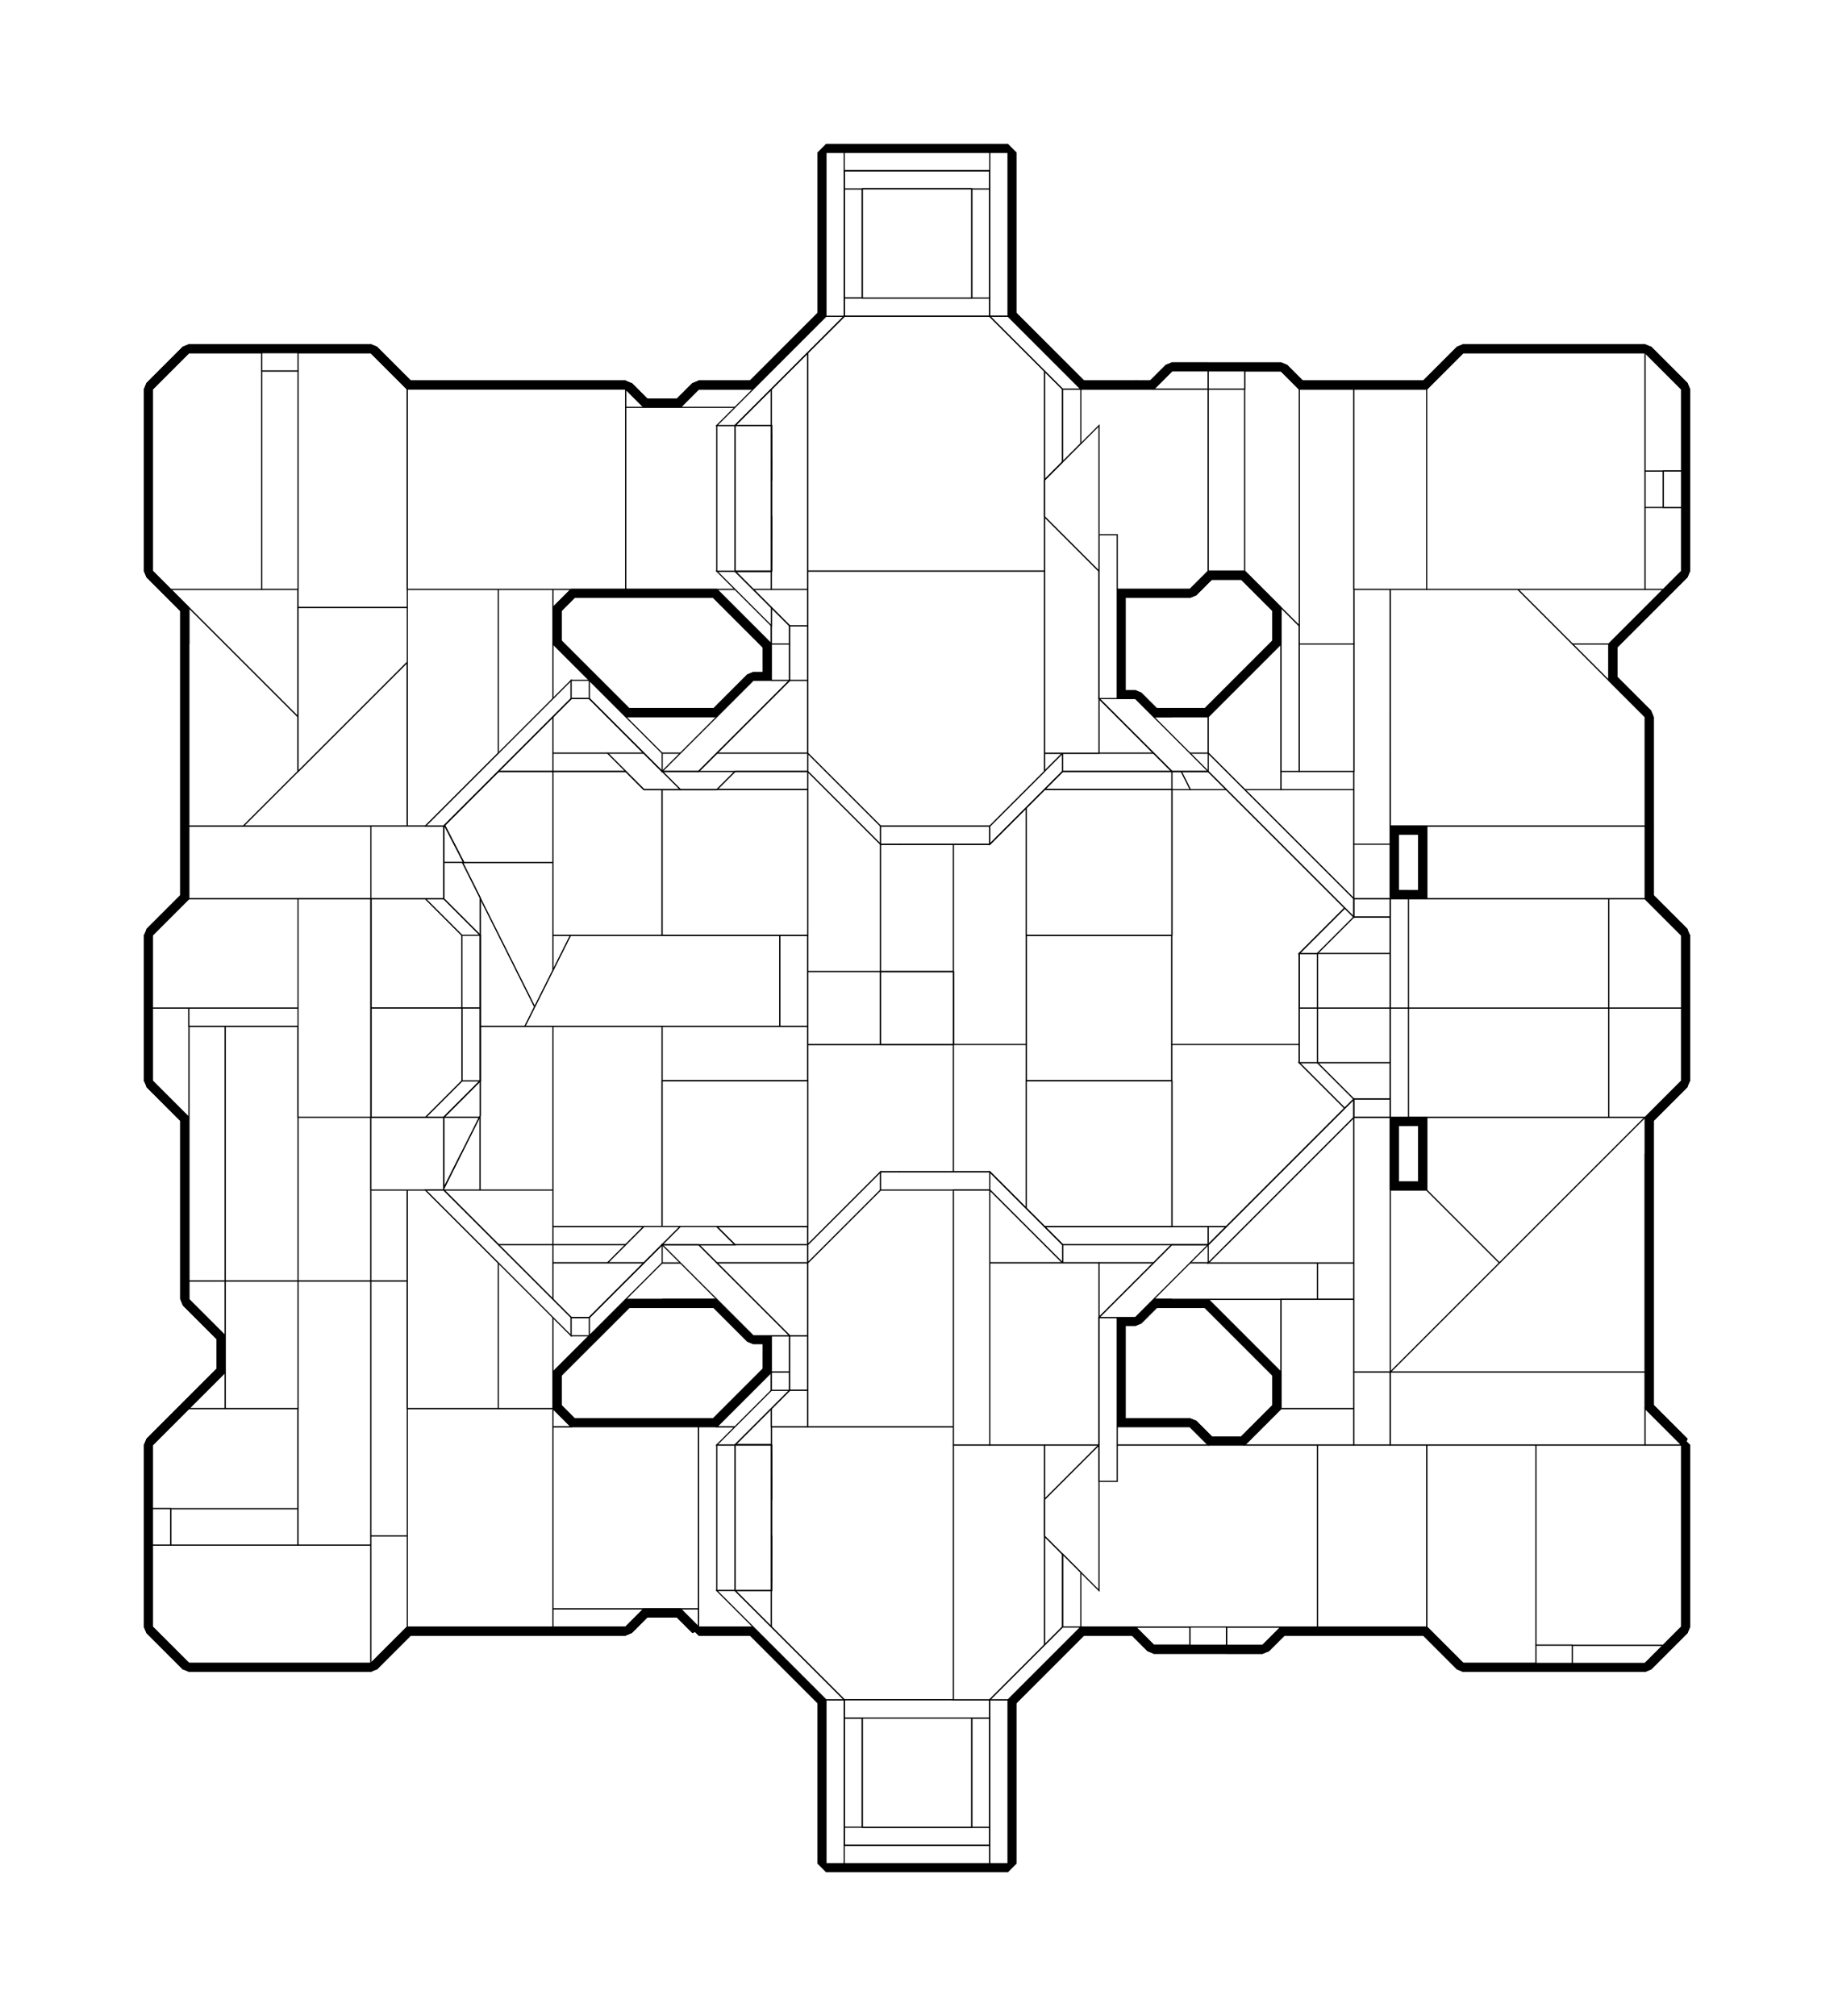 <?xml version="1.0" encoding="utf-8" ?>
<svg baseProfile="tiny" height="100%" version="1.2" viewBox="-230.0 -1366.0 1612.0 1772.0" width="100%" xmlns="http://www.w3.org/2000/svg" xmlns:ev="http://www.w3.org/2001/xml-events" xmlns:xlink="http://www.w3.org/1999/xlink"><defs><g id="bsp_ref"><polygon points="992,-642.026 992,-704 992,-704 992,-642.026" /><polygon points="160,-321.429 160,-320 160,-320 160,-321.429" /><polygon points="192,-320 256,-320 256,-288 256,-256 256,-160 160,-256 160,-320" /><polygon points="160,-321.429 175.32,-352 192,-385.286 192,-320 160,-320" /><polygon points="231.445,-464 256,-464 256,-320 192,-320 192,-385.286 192,-464" /><polygon points="256,-256 352,-256 320,-224 256,-160" /><polygon points="480,-256 480,-224 448,-224 320,-224 352,-256" /><polygon points="352,-288 480,-288 480,-256 352,-256 256,-256 256,-288" /><polygon points="352,-416 352,-288 256,-288 256,-320 256,-464 352,-464" /><polygon points="352,-464 455.445,-464 480,-464 480,-448 480,-416 352,-416" /><polygon points="480,-256 480,-288 480,-416 480,-448 544,-448 608,-448 608,-288 608,-224 480,-224" /><polygon points="832,-224 704,-224 672,-224 608,-224 608,-288 672,-288 800,-288 832,-288" /><polygon points="960,-288 960,-224 832,-224 832,-288" /><polygon points="960,-224 896,-160 832,-224" /><polygon points="960,-288 960,-385.286 976.68,-352 992,-321.429 992,-320 992,-256 960,-224" /><polygon points="192,-464 192,-576.857 240,-481.071 231.445,-464" /><polygon points="256,-544 256,-513 240,-481.071 192,-576.857 176.394,-608 177.549,-608 256,-608" /><polygon points="160,-642.026 160,-704 256,-800 256,-736 256,-608 177.549,-608" /><polygon points="271.535,-544 256,-513 256,-544" /><polygon points="455.445,-464 352,-464 256,-464 231.445,-464 240,-481.071 256,-513 271.535,-544 352,-544 455.445,-544" /><polygon points="480,-544 480,-512 480,-464 455.445,-464 455.445,-544" /><polygon points="256,-608 256,-736 320,-736 352,-736 352,-672 352,-544 271.535,-544 256,-544" /><polygon points="320,-736 256,-736 256,-800" /><polygon points="480,-544 480,-672 480,-736 544,-736 544,-512 480,-512" /><polygon points="544,-512 544,-448 480,-448 480,-464 480,-512" /><polygon points="544,-736 608,-736 608,-672 608,-512 544,-512" /><polygon points="448,-736 480,-736 480,-672 352,-672 352,-736" /><polygon points="672,-448 672,-544 800,-544 800,-448 800,-416 672,-416" /><polygon points="608,-512 608,-672 672,-672 672,-544 672,-448 608,-448" /><polygon points="672,-448 672,-416 672,-288 608,-288 608,-448" /><polygon points="800,-544 800,-672 816.322,-672 896,-672 960,-672 960,-608 960,-576.857 960,-448 800,-448" /><polygon points="960,-448 960,-385.286 960,-288 832,-288 800,-288 800,-416 800,-448" /><polygon points="800,-672 800,-704 800,-704.572 800.286,-704 816.322,-672" /><polygon points="672,-736 704,-736 784.25,-736 800,-704.572 800,-704 800,-672 672,-672 608,-672 608,-736" /><polygon points="800,-704.572 784.25,-736 832,-736 896,-736 896,-672 816.322,-672 800.286,-704" /><polygon points="832,-736 896,-800 896,-736" /><polygon points="896,-736 896,-800 960,-736 960,-672 896,-672" /><polygon points="960,-608 974.45,-608 975.606,-608 960,-576.857" /><polygon points="960,-672 960,-736 992,-704 992,-642.026 974.45,-608 960,-608" /><polygon points="960,-224 992,-256 992,-256 896,-160 896,-160" /><polygon points="960,-448 960,-576.857 960,-576.857 960,-385.286 960,-385.286" /><polygon points="975.606,-608 974.45,-608 974.45,-608 975.606,-608" /><polygon points="992,-642.026 992,-642.026 974.45,-608 974.45,-608" /><polygon points="976.68,-352 960,-385.286 960,-385.286 976.68,-352" /><polygon points="544,-512 544,-512 544,-448 544,-448" /><polygon points="175.32,-352 175.32,-352 192,-385.286 192,-385.286" /><polygon points="176.394,-608 192,-576.857 192,-576.857 176.394,-608" /><polygon points="832,-224 896,-160 896,-160 832,-224" /><polygon points="608,-224 672,-224 672,-224 480,-224 480,-224" /><polygon points="352,-672 352,-672 480,-672 480,-672" /><polygon points="672,-672 672,-672 800,-672 800,-672" /><polygon points="480,-288 480,-288 352,-288 352,-288" /><polygon points="800,-288 800,-288 672,-288 672,-288" /><polygon points="800,-672 800,-672 800,-544 800,-544" /><polygon points="800,-416 800,-416 800,-288 800,-288" /><polygon points="672,-544 672,-544 672,-672 672,-672" /><polygon points="800,-544 800,-544 672,-544 672,-544" /><polygon points="800,-544 672,-544 672,-672 800,-672" /><polygon points="672,-288 672,-288 672,-416 672,-416" /><polygon points="672,-416 672,-416 800,-416 800,-416" /><polygon points="800,-288 672,-288 672,-416 800,-416" /><polygon points="352,-544 352,-544 352,-672 352,-672" /><polygon points="352,-288 352,-288 352,-416 352,-416" /><polygon points="352,-416 352,-416 480,-416 480,-416" /><polygon points="480,-544 480,-544 455.445,-544 352,-544 352,-544" /><polygon points="480,-672 480,-672 480,-544 480,-544" /><polygon points="480,-544 352,-544 352,-672 480,-672" /><polygon points="480,-416 480,-416 480,-288 480,-288" /><polygon points="480,-288 352,-288 352,-416 480,-416" /><polygon points="992,-608 992,-642.026 992,-704 992,-704 992,-640 992,-576 992,-576" /><polygon points="992,-544 992,-544 992,-416 992,-416" /><polygon points="992,-320 992,-320 992,-321.429 992,-321.429" /><polygon points="160,-704 160,-704 160,-642.026 160,-642.026" /><polygon points="160,-320 160,-320 160,-256 160,-256 160,-320" /><polygon points="448,-736 448,-736 448,-768 448,-768" /><polygon points="704,-736 704,-736 800,-736 832,-736 832,-736 784.25,-736 704,-736" /><polygon points="480,-736 480,-736 448,-736 448,-736" /><polygon points="672,-736 672,-736 608,-736 544,-736 480,-736 480,-736" /><polygon points="704,-736 704,-736 672,-736 672,-736" /><polygon points="672,-736 480,-736 448,-736 448,-768 480,-768 672,-768" /><polygon points="704,-768 704,-736 672,-736 672,-768" /><polygon points="160,-704 160,-704 256,-800 256,-800 160,-704" /><polygon points="992,-642.026 992,-608 975.606,-608 974.45,-608" /><polygon points="976.68,-352 992,-352 992,-321.429" /><polygon points="960,-576.857 975.606,-608 992,-608 992,-576 992,-544 992,-416 992,-384 960.644,-384 960,-385.286" /><polygon points="992,-384 992,-352 976.68,-352 960.644,-384" /><polygon points="992,-321.429 992,-321.429 976.68,-352 976.68,-352" /><polygon points="960,-576.857 960,-576.857 975.606,-608 975.606,-608" /><polygon points="177.549,-608 177.549,-608 176.394,-608 176.394,-608" /><polygon points="160,-642.026 177.549,-608 176.394,-608 160,-608" /><polygon points="160,-642.026 160,-642.026 177.549,-608 177.549,-608" /><polygon points="192,-576.857 192,-576.857 192,-464 192,-385.286 192,-385.286" /><polygon points="160,-416 160,-544 160,-576 160,-608 176.394,-608 192,-576.857 192,-385.286 191.355,-384 160,-384" /><polygon points="191.355,-384 160,-321.429 160,-384" /><polygon points="175.32,-352 175.32,-352 160,-321.429 160,-321.429" /><polygon points="704,-224 704,-224 704,-192 704,-192" /><polygon points="448,-224 448,-224 480,-224 480,-224" /><polygon points="672,-224 672,-224 704,-224 704,-224" /><polygon points="672,-192 672,-192 480,-192 480,-192" /><polygon points="672,-192 480,-192 448,-192 448,-224 480,-224 672,-224" /><polygon points="704,-224 704,-192 672,-192 672,-224" /><polygon points="448,-224 448,-224 352,-224 320,-224 320,-224 448,-224" /><polygon points="1248,-1024 1248,-1024 1248,-952 1248,-920 1248,-864 1248,-864" /><polygon points="1248,-512 1248,-510 1248,-496 1248,-464 1248,-450 1248,-448" /><polygon points="1248,-544 1248,-544 1248,-541 1248,-540" /><polygon points="-96,-416 -96,-416 -96,-420" /><polygon points="-64,0 -64,96 -96,64 -96,-8 -64,-8" /><polygon points="0,0 -64,0 -64,-8 0,-8" /><polygon points="64,96 -64,96 -64,0 0,0 64,0" /><polygon points="0,-8 0,-64 64,-64 64,0 0,0" /><polygon points="0,-128 32,-128 64,-128 64,-64 0,-64" /><polygon points="-64,-8 -96,-8 -96,-96 -64,-128 0,-128 0,-64 0,-8" /><polygon points="128,-128 128,-32 128,64 96,96 64,96 64,0 64,-64 64,-128" /><polygon points="-64,-416 -64,-384 -96,-416" /><polygon points="-32,-160 0,-160 32,-128 0,-128 -64,-128" /><polygon points="0,-160 -32,-160 -32,-192" /><polygon points="128,-128 128,-160 128,-256 256,-128 256,-112 256,-32 128,-32" /><polygon points="256,-32 256,64 128,64 128,-32" /><polygon points="160,-256 128,-256 128,-320 160,-320" /><polygon points="128,-256 160,-256 256,-160 256,-128" /><polygon points="384,48 384,64 368,48" /><polygon points="256,-32 256,-112 376,8 336,48 320,64 256,64" /><polygon points="384,16 376,8 256,-112 272,-112 380.785,-112 384,-112" /><polygon points="368,48 336,48 376,8 384,16 384,48" /><polygon points="256,-128 272,-112 256,-112" /><polygon points="816,-96 816,64 816,80 784,80 768,64 768,-96" /><polygon points="896,64 880,80 816,80 816,64" /><polygon points="1040,64 1088,64 1120,64 1120,96 1056,96 1024,64" /><polygon points="1088,64 1088,0 1120,0 1120,64" /><polygon points="1040,64 1024,64 896,64 816,64 816,-96 832,-96 864,-96 1024,-96 1040,-96" /><polygon points="1088,-96 1088,-64 1088,0 1088,64 1040,64 1040,-96" /><polygon points="1152,96 1120,96 1120,64 1120,0 1152,0" /><polygon points="1216,96 1152,96 1152,0 1152,-64 1248,-64 1248,64" /><polygon points="1216,-96 1248,-96 1248,-64 1152,-64 1088,-64 1088,-96" /><polygon points="1152,-64 1152,0 1120,0 1088,0 1088,-64" /><polygon points="672,-160 480,-160 448,-160 448,-192 480,-192 672,-192" /><polygon points="704,-192 704,-160 672,-160 672,-192" /><polygon points="765.579,-112 768,-112 768,-96 768,64 765.579,64" /><polygon points="816,-96 768,-96 768,-112 816,-112 832,-96" /><polygon points="992,-256 992,-320 1024,-320 1024,-256" /><polygon points="880,-112 896,-128 1024,-256 1024,-160 1024,-96 864,-96" /><polygon points="992,-256 1024,-256 896,-128 896,-160" /><polygon points="1216,-128 1248,-96 1216,-96" /><polygon points="1024,-384 992,-384 992,-416 1024,-416" /><polygon points="1024,-256 1024,-320 1024,-384 1216,-384 1216,-352 1216,-160 1024,-160" /><polygon points="1216,-160 1216,-128 1216,-96 1088,-96 1040,-96 1024,-96 1024,-160" /><polygon points="1216,-384 1216,-416 1248,-416" /><polygon points="-96,-512 -80,-512 -80,-448 -96,-448" /><polygon points="-96,-544 -64,-576 -64,-544" /><polygon points="-80,-512 -64,-512 -64,-448 -80,-448" /><polygon points="160,-544 128,-544 128,-576 160,-576" /><polygon points="128,-544 160,-544 160,-416 160,-384 128,-384" /><polygon points="-64,-800 -64,-832 128,-832 128,-704 128,-640 128,-608 -64,-608" /><polygon points="128,-608 128,-576 128,-544 128,-384 -64,-384 -64,-416 -64,-448 -64,-512 -64,-544 -64,-576 -64,-608" /><polygon points="128,-384 128,-320 128,-256 128,-160 0,-160 -32,-192 -64,-224 -64,-384" /><polygon points="128,-160 128,-128 64,-128 32,-128 0,-160" /><polygon points="256,-832 256,-800 160,-704 128,-704" /><polygon points="128,-704 128,-832 144,-832 256,-832" /><polygon points="128,-640 128,-704 160,-704 160,-640" /><polygon points="544,-512 608,-512 608,-448 544,-448" /><polygon points="144,-832 128,-832 -64,-832 -80,-848 0,-848 64,-848 128,-848 144,-848" /><polygon points="208,-848 272,-848 256,-832 144,-832 144,-848" /><polygon points="0,-960 0,-896 0,-848 -80,-848 -96,-864 -96,-1024 -64,-1056 0,-1056" /><polygon points="64,-960 0,-960 0,-1056 64,-1056" /><polygon points="64,-896 64,-848 0,-848 0,-896" /><polygon points="128,-1024 128,-848 64,-848 64,-896 64,-960 64,-1056 96,-1056" /><polygon points="64,-896 0,-896 0,-960 64,-960" /><polygon points="128,-1024 224,-1024 240,-1008 256,-992 256,-896 208,-848 144,-848 128,-848" /><polygon points="240,-1008 256,-1008 256,-992" /><polygon points="336,-1008 368,-1008 256,-896 256,-992 256,-1008" /><polygon points="320,-1024 336,-1008 256,-1008 240,-1008 224,-1024" /><polygon points="256,-896 368,-1008 384,-1024 384.793,-1024 384.793,-863.206 384.793,-848 272,-848 208,-848" /><polygon points="672,-768 480,-768 448,-768 448,-800 480,-800 672,-800" /><polygon points="704,-800 704,-768 672,-768 672,-800" /><polygon points="1024,-544 992,-544 992,-576 1024,-576" /><polygon points="992,-544 1024,-544 1024,-416 992,-416" /><polygon points="1184,-640 1216,-640 1216,-576 1024,-576 1024,-640" /><polygon points="1024,-416 1024,-544 1024,-576 1216,-576 1216,-544 1216,-512 1216,-448 1216,-416 1216,-384 1024,-384" /><polygon points="1216,-512 1232,-512 1232,-448 1216,-448" /><polygon points="1232,-512 1248,-512 1248,-448 1232,-448" /><polygon points="1216,-576 1248,-544 1216,-544" /><polygon points="960,-848 1024,-848 1024,-704 896,-832 880,-848" /><polygon points="992,-640 992,-704 1024,-704 1024,-640" /><polygon points="1024,-704 992,-704 896,-800 896,-832" /><polygon points="1024,-704 1024,-848 1152,-848 1184,-848 1184,-800 1184,-768 1184,-640 1024,-640" /><polygon points="1216,-736 1216,-640 1184,-640 1184,-768" /><polygon points="1184,-848 1232,-848 1184,-800" /><polygon points="769.587,-848 768,-848 768,-1024 769.587,-1024 784,-1024 832,-1024 832,-864 816,-848" /><polygon points="880,-848 864,-864 960,-864 960,-848" /><polygon points="832,-1024 912,-1024 960,-1024 960,-864 864,-864 832,-864" /><polygon points="896,-1040 912,-1024 832,-1024 784,-1024 800,-1040" /><polygon points="960,-864 960,-1024 1024,-1024 1024,-896 1024,-848 960,-848" /><polygon points="1088,-1056 1152,-1056 1152,-960 1088,-960" /><polygon points="1088,-960 1088,-896 1024,-896 1024,-1024 1056,-1056 1088,-1056" /><polygon points="1024,-848 1024,-896 1088,-896 1152,-896 1152,-848" /><polygon points="1152,-896 1088,-896 1088,-960 1152,-960" /><polygon points="1216,-1056 1248,-1024 1248,-864 1232,-848 1184,-848 1152,-848 1152,-896 1152,-960 1152,-1056" /><polygon points="1232,-848 1248,-864 1248,-864 1184,-800 1184,-800" /><polygon points="1216,-640 1216,-736 1216,-736 1216,-576 1216,-576" /><polygon points="704,-736 704,-736 800,-736 800,-736" /><polygon points="896,-800 896,-800 896,-832 896,-832" /><polygon points="769.587,-1024 768,-1024 768,-1024" /><polygon points="832,-736 832,-736 896,-800 896,-800" /><polygon points="769.587,-848 768,-848 768,-848" /><polygon points="1216,-416 1216,-448 1216,-452 1216,-423.992" /><polygon points="1248,-544 1248,-536.002 1216,-536.002 1216,-544" /><polygon points="1248,-416 1248,-416 1216,-384 1216,-384" /><polygon points="1232,-512 1216,-512 1216,-508.002 1232,-508" /><polygon points="1232,-448 1248,-448 1248,-450 1248,-451.998 1232,-452" /><polygon points="1216,-448 1232,-448 1232,-452 1216,-452" /><polygon points="1232,-512 1232,-508 1232,-452 1232,-448" /><polygon points="1024,64 1024,64 896,64 896,64" /><polygon points="1216,-384 1216,-384 1216,-352 1216,-352" /><polygon points="1216,-128 1216,-128 1248,-96 1248,-96" /><polygon points="704,-224 800,-224 800,-224 704,-224" /><polygon points="816,-112 768,-112 765.579,-112 752,-112 752,-112 816,-112" /><polygon points="896,-160 896,-160 832,-224 832,-224" /><polygon points="1120,96 1152,96 1216,96 1216,96 1120,96 1056,96 1056,96" /><polygon points="128,-576 128,-576 144,-576 160,-576 160,-576" /><polygon points="448,-736 352,-736 352,-736 448,-736" /><polygon points="224,-1024 128,-1024 128,-1024 320,-1024 320,-1024" /><polygon points="256,-832 256,-832 256,-800 256,-800" /><polygon points="384.793,-848 384.793,-863.206 400,-848" /><polygon points="384.793,-1024 448,-1024 448,-800.231 448,-800 400,-848 384.793,-863.206" /><polygon points="256,-800 256,-800 320,-736 320,-736" /><polygon points="-64,-800 -64,-608 -64,-576 -64,-576 -64,-800" /><polygon points="672,-160 672,-160 480,-160 480,-160" /><polygon points="448,-224 448,-224 352,-224 352,-224" /><polygon points="-64,-544 -64,-536.009 -96,-536.002 -96,-544" /><polygon points="-64,-384 -64,-384 -96,-416 -96,-416" /><polygon points="-64,-512 -80,-512 -80,-508 -64,-508" /><polygon points="-80,-512 -96,-512 -96,-510 -96,-508.002 -80,-508" /><polygon points="-80,-448 -64,-448 -64,-452 -80,-452" /><polygon points="-80,-512 -80,-508 -80,-452 -80,-448" /><polygon points="128,-384 128,-384 128,-320 128,-320" /><polygon points="128,-320 128,-320 144,-320 160,-320 160,-320" /><polygon points="380.785,-112 384,-112 384,-112" /><polygon points="256,-160 256,-160 256,-128 256,-128" /><polygon points="320,-224 320,-224 256,-160 256,-160" /><polygon points="256,64 320,64 320,64 128,64 128,64" /><polygon points="-32,-192 -32,-192 -64,-224 -64,-224" /><polygon points="992,-544 992,-544 992,-576 992,-576" /><polygon points="992,-384 992,-384 992,-416 992,-416" /><polygon points="992,-320 992,-320 992,-321.429 992,-352 992,-384 992,-384" /><polygon points="992,-256 992,-256 992,-320 992,-320 992,-320" /><polygon points="160,-640 160,-704 160,-704 160,-642.026 160,-608 160,-576 160,-576" /><polygon points="160,-544 160,-544 160,-416 160,-416" /><polygon points="160,-576 160,-576 160,-544 160,-544" /><polygon points="160,-384 160,-384 160,-321.429 160,-320 160,-320" /><polygon points="160,-416 160,-416 160,-384 160,-384" /><polygon points="704,-736 704,-736 704,-768 704,-768" /><polygon points="992,-704 992,-704 992,-704 960,-736 896,-800 896,-800" /><polygon points="832,-736 896,-800 896,-800 832,-736" /><polygon points="480,-768 480,-768 448,-768 448,-768" /><polygon points="672,-768 672,-768 480,-768 480,-768" /><polygon points="704,-768 704,-768 672,-768 672,-768" /><polygon points="256,-800 320,-736 320,-736 256,-800" /><polygon points="320,-736 352,-736 448,-736 448,-736 448,-736 352,-736 320,-736" /><polygon points="544,-512 544,-512 608,-512 608,-512" /><polygon points="608,-448 608,-448 544,-448 544,-448" /><polygon points="608,-512 608,-512 608,-448 608,-448" /><polygon points="448,-224 448,-224 448,-192 448,-192" /><polygon points="800,-224 704,-224 704,-224 704,-224 832,-224 832,-224" /><polygon points="448,-192 448,-192 480,-192 480,-192" /><polygon points="672,-192 672,-192 704,-192 704,-192" /><polygon points="320,-224 256,-160 256,-160 320,-224" /><polygon points="256,-160 160,-256 160,-256 256,-160" /><polygon points="-64,-544 -96,-544 -96,-416 -64,-416" /><polygon points="1248,-544 1216,-544 1216,-416 1248,-416" /><polygon points="768,-864 768,-848 752,-848" /><polygon points="768,-864 768,-1024 768,-1024 768,-848 768,-848" /><polygon points="384,-112 400,-112 448,-112 448,64 444.917,64 384,64" /><polygon points="384,64 384,64 384,48 384,16 384,-112 384,-112" /><polygon points="384,64 384,64 368,48 368,48 384,64" /><polygon points="624,-1104 624,-1104 528,-1104 528,-1104" /><polygon points="624,-1200 624,-1104 528,-1104 528,-1200" /><polygon points="624,240 624,240 528,240 528,240" /><polygon points="624,144 624,240 528,240 528,144" /><polygon points="736,-832 736,-832 705.455,-801.455" /><polygon points="416,-128 444.917,-156.917 448,-160 448,-112 400,-112" /><polygon points="416,-128 416,-128 444.917,-156.917" /><polygon points="704,-159.363 704,-160 752,-112 704,-112" /><polygon points="704,-160 704,-160 736,-128 752,-112 752,-112" /><polygon points="704,-112 752,-112 765.579,-112 765.579,64 704,64" /><polygon points="704,-160 704,-160 672,-160 672,-160 704,-160" /><polygon points="448,-800 448,-800 480,-800 480,-800 448,-800" /><polygon points="448,-1024 448,-1024 448,-864 448,-800 448,-800.231" /><polygon points="528,-1104 512,-1104 512,-1200 528,-1200" /><polygon points="528,-1104 624,-1104 640,-1104 640,-1088 512,-1088 512,-1104" /><polygon points="640,-1216 640,-1200 624,-1200 528,-1200 512,-1200 512,-1216" /><polygon points="640,-1104 624,-1104 624,-1200 640,-1200" /><polygon points="640,-1104 640,-1200 640,-1216 640,-1216 640,-1088 640,-1088 640,-1088" /><polygon points="528,-1200 528,-1200 528,-1104 528,-1104" /><polygon points="624,-1200 624,-1200 528,-1200 528,-1200" /><polygon points="624,-1104 624,-1104 624,-1200 624,-1200" /><polygon points="1248,-920 1248,-952 1248,-952 1248,-920" /><polygon points="1248,-540 1248,-541 1248,-536.002" /><polygon points="1248,-464 1248,-496 1248,-496 1248,-464" /><polygon points="1248,-416 1248,-416 1248,-420" /><polygon points="1248,64 1248,64 1248,-64 1248,-96 1248,-96" /><polygon points="-96,-1024 -96,-1024 -96,-864 -96,-864" /><polygon points="-96,-544 -96,-544 -96,-540" /><polygon points="-96,-510 -96,-512 -96,-448 -96,-450" /><polygon points="-96,-8 -96,-40 -96,-96 -96,-96 -96,-8 -96,64 -96,64" /><polygon points="-96,-40 -96,-8 -96,-8 -96,-40" /><polygon points="704,-832 704,-1024 704,-1024 704,-800 704,-800" /><polygon points="704,-736 704,-736 704,-768 704,-800 704,-800" /><polygon points="704,-800 704,-800 704,-800 704,-736 704,-736" /><polygon points="704,-160 704,-160 704,-160 704,-192 704,-224 704,-224" /><polygon points="704,-160 704,-160 704,-159.363" /><polygon points="704,-160 704,-159.363 704,-112 704,64 704,64" /><polygon points="1216,-1056 1216,-1056 1152,-1056 1088,-1056 1056,-1056 1056,-1056" /><polygon points="1056,-1056 1056,-1056 1024,-1024 1024,-1024" /><polygon points="1248,-1024 1248,-1024 1216,-1056 1216,-1056" /><polygon points="1184,-800 1184,-800 1184,-768 1184,-768" /><polygon points="1184,-768 1184,-768 1184,-800 1184,-800" /><polygon points="1216,-736 1216,-736 1184,-768 1184,-768" /><polygon points="1248,-864 1248,-864 1232,-848 1184,-800 1184,-800" /><polygon points="1216,-736 1216,-736 1216,-640 1216,-576 1216,-576" /><polygon points="800,-736 800,-736 832,-736 832,-736 832,-736 800,-736" /><polygon points="1024,-1024 1024,-1024 960,-1024 912,-1024 912,-1024" /><polygon points="912,-1024 912,-1024 896,-1040 896,-1040" /><polygon points="784,-1024 784,-1024 769.587,-1024 768,-1024 705.455,-1024" /><polygon points="800,-1040 800,-1040 832,-1040 864,-1040 864,-1040" /><polygon points="864,-1040 896,-1040 896,-1040 800,-1040 800,-1040" /><polygon points="800,-1040 800,-1040 784,-1024 784,-1024" /><polygon points="816,-848 816,-848 832,-864 832,-864" /><polygon points="832,-864 832,-864 864,-864 864,-864" /><polygon points="864,-864 864,-864 880,-848 896,-832 896,-832" /><polygon points="896,-800 832,-736 832,-736 896,-800" /><polygon points="752,-848 752,-848 768,-848 769.587,-848 816,-848 816,-848" /><polygon points="736,-832 736,-832 752,-848 752,-848" /><polygon points="1248,-544 1248,-544 1216,-576 1216,-576" /><polygon points="1248,-416 1248,-416 1248,-416 1248,-416 1216,-384 1216,-384" /><polygon points="1248,-510 1248,-512 1232,-512 1232,-508 1248,-508.002" /><polygon points="704,64 704,64 765.579,64 768,64 768,64" /><polygon points="1024,64 1024,64 928,64 896,64 896,64" /><polygon points="1216,-384 1216,-384 1216,-352 1216,-352" /><polygon points="1216,-352 1216,-128 1216,-128 1216,-160 1216,-352" /><polygon points="1216,-128 1216,-128 1248,-96 1248,-96" /><polygon points="800,-224 800,-224 832,-224 832,-224 832,-224 800,-224" /><polygon points="816,-112 752,-112 752,-112 816,-112" /><polygon points="896,-160 896,-160 896,-128 896,-128" /><polygon points="896,-128 896,-128 880,-112 880,-112" /><polygon points="832,-224 896,-160 896,-160 832,-224" /><polygon points="864,-96 864,-96 832,-96 832,-96" /><polygon points="832,-96 832,-96 816,-112 816,-112" /><polygon points="880,-112 880,-112 864,-96 864,-96" /><polygon points="1120,96 1216,96 1216,96 1152,96 1120,96" /><polygon points="1216,96 1216,96 1248,64 1248,64" /><polygon points="1024,64 1024,64 1056,96 1056,96" /><polygon points="816,80 784,80 784,80 816,80 880,80 880,80" /><polygon points="880,80 880,80 896,64 896,64" /><polygon points="768,64 768,64 784,80 784,80" /><polygon points="448,-800 448,-736 448,-736 448,-800" /><polygon points="448,-800 448,-800 448,-800.231" /><polygon points="448,-800 448,-800 448,-800 448,-768 448,-736 448,-736" /><polygon points="672,-800 672,-800 480,-800 480,-800" /><polygon points="704,-800 704,-800 672,-800 672,-800" /><polygon points="640,-1088 672,-1056 672,-864 448,-864 448,-1024 512,-1088" /><polygon points="672,-864 672,-832 672,-800 480,-800 448,-800 448,-864" /><polygon points="672,-864 672,-1056 704,-1024 704,-832 672,-832" /><polygon points="704,-832 704,-800 672,-800 672,-832" /><polygon points="672,-1056 640,-1088 640,-1088 704,-1024 704,-1024 704,-1024" /><polygon points="352,-736 352,-736 448,-736 448,-736" /><polygon points="320,-736 320,-736 352,-736 352,-736 352,-736 320,-736" /><polygon points="128,-1024 128,-1024 320,-1024 320,-1024" /><polygon points="448,-1024 448,-1024 384.793,-1024 384,-1024 384,-1024" /><polygon points="272,-848 272,-848 384.793,-848 400,-848 400,-848" /><polygon points="368,-1008 368,-1008 336,-1008 336,-1008" /><polygon points="336,-1008 336,-1008 320,-1024 320,-1024" /><polygon points="384,-1024 384,-1024 368,-1008 368,-1008" /><polygon points="448,-800 416,-832 400,-848 400,-848 448,-800" /><polygon points="256,-832 256,-832 272,-848 272,-848" /><polygon points="256,-800 256,-800 304,-752 320,-736 320,-736" /><polygon points="32,-1056 0,-1056 0,-1056 32,-1056" /><polygon points="0,-1056 32,-1056 96,-1056 96,-1056 64,-1056 0,-1056 -64,-1056 -64,-1056" /><polygon points="128,-1024 128,-1024 96,-1056 96,-1056" /><polygon points="-64,-800 -64,-576 -64,-576 -64,-640 -64,-800" /><polygon points="-64,-832 -64,-832 -64,-800 -64,-800" /><polygon points="-64,-1056 -64,-1056 -96,-1024 -96,-1024" /><polygon points="-96,-864 -96,-864 -80,-848 -64,-832 -64,-832" /><polygon points="448,-224 448,-224 448,-192 448,-160 448,-160" /><polygon points="448,-224 448,-160 448,-160 448,-160 448,-224" /><polygon points="448,-160 448,-160 480,-160 480,-160" /><polygon points="448,64 448,-160 480,-160 672,-160 672,64" /><polygon points="672,96 640,128 512,128 448,64 672,64" /><polygon points="704,-160 704,64 672,64 672,-160" /><polygon points="704,64 672,96 672,64" /><polygon points="672,96 704,64 704,64 640,128 640,128" /><polygon points="320,-224 320,-224 352,-224 352,-224 352,-224 320,-224" /><polygon points="-64,-576 -64,-576 -96,-544 -96,-544" /><polygon points="-64,-384 -64,-384 -96,-416 -96,-416 -96,-416 -96,-416" /><polygon points="-96,-450 -96,-448 -80,-448 -80,-452 -96,-451.998" /><polygon points="-64,-384 -64,-384 -64,-224 -64,-224" /><polygon points="-32,-160 -32,-160 -64,-128 -96,-96 -96,-96" /><polygon points="272,-112 272,-112 384,-112 400,-112 400,-112" /><polygon points="400,-112 400,-112 384,-112 380.785,-112 272,-112 272,-112" /><polygon points="416,-128 416,-128 400,-112 400,-112" /><polygon points="272,-112 272,-112 256,-128 256,-128" /><polygon points="444.917,64 448,64 448,64 384,64 384,64" /><polygon points="384,64 384,64 444.917,64" /><polygon points="336,48 336,48 368,48 368,48" /><polygon points="320,64 320,64 256,64 128,64 128,64" /><polygon points="320,64 320,64 336,48 336,48" /><polygon points="-64,96 -64,96 64,96 96,96 96,96" /><polygon points="-96,64 -96,64 -64,96 -64,96" /><polygon points="96,96 96,96 128,64 128,64" /><polygon points="-32,-192 -32,-192 -32,-160 -32,-160" /><polygon points="-32,-160 -32,-160 -32,-192 -32,-192" /><polygon points="-32,-192 -32,-192 -64,-224 -64,-224" /><polygon points="640,128 640,144 624,144 528,144 512,144 512,128" /><polygon points="528,240 624,240 640,240 640,256 512,256 512,240" /><polygon points="640,240 624,240 624,144 640,144" /><polygon points="528,240 512,240 512,144 528,144" /><polygon points="640,240 640,144 640,128 640,128 640,128 640,256 640,256" /><polygon points="640,256 640,256 512,256 512,256" /><polygon points="528,144 528,144 528,240 528,240" /><polygon points="624,144 624,144 528,144 528,144" /><polygon points="624,240 624,240 624,144 624,144" /><polygon points="704,-1024 705.455,-1024 768,-1024 768,-864 752,-848 736,-832 705.455,-801.455 704,-800" /><polygon points="448,-112 448,-160 448,-160 448,64 448,64" /><polygon points="1248,-536.002 1248,-541 1248,-544 1248,-544 1248,-516.01" /><polygon points="1248,-496 1248,-496 1248,-510 1248,-508.002 1248,-496.01" /><polygon points="1248,-451.998 1248,-450 1248,-464 1248,-464 1248,-463.99" /><polygon points="1248,-423.992 1248,-416 1248,-416 1248,-420" /><polygon points="-96,-536.002 -96,-544 -96,-544 -96,-540" /><polygon points="-96,-423.998 -96,-420 -96,-416 -96,-416" /><polygon points="1216,-508.002 1216,-536.002 1216,-516.01 1216,-516 1216,-496.01" /><polygon points="1216,-536.002 1216,-508.002 1216,-512 1216,-544" /><polygon points="1216,-423.992 1216,-452 1216,-463.99 1216,-444 1216,-443.99" /><polygon points="1248,-536.002 1248,-516.01 1216,-516.01 1216,-536.002" /><polygon points="1232,-508 1232,-496.01 1232,-496 1232,-464 1232,-463.99 1232,-452" /><polygon points="1232,-508 1232,-512 1232,-448 1232,-452" /><polygon points="1248,-508.002 1232,-508 1232,-496.01 1248,-496.01" /><polygon points="1232,-452 1248,-451.998 1248,-463.99 1232,-463.99" /><polygon points="1232,-508 1216,-508.002 1216,-496.01 1232,-496.01" /><polygon points="1216,-452 1232,-452 1232,-463.99 1216,-463.99" /><polygon points="1248,-423.992 1248,-420 1248,-416 1216,-416 1216,-423.992" /><polygon points="-64,-423.992 -64,-452 -64,-448 -64,-416" /><polygon points="-64,-508 -64,-536.009 -64,-544 -64,-512" /><polygon points="-96,-544 -96,-544 -96,-544 -64,-576 -64,-576 -96,-544" /><polygon points="-64,-536.009 -64,-516.01 -96,-516.01 -96,-536.002" /><polygon points="-80,-508 -80,-512 -80,-448 -80,-452" /><polygon points="-80,-508 -80,-496.01 -80,-496 -80,-464 -80,-463.99 -80,-452" /><polygon points="-64,-508 -80,-508 -80,-496.01 -64,-496.01" /><polygon points="-80,-452 -64,-452 -64,-463.99 -80,-463.99" /><polygon points="-80,-508 -96,-508.002 -96,-496.01 -80,-496.01" /><polygon points="-64,-423.992 -64,-416 -96,-416 -96,-423.998" /><polygon points="1248,-516.01 1248,-544 1248,-544 1248,-496 1248,-496 1248,-516" /><polygon points="1248,-496.01 1248,-496 1248,-464 1248,-463.99 1248,-464 1248,-496" /><polygon points="1248,-416 1248,-443.99 1248,-444 1248,-464 1248,-464 1248,-416" /><polygon points="1248,-416 1248,-416 1248,-423.992 1248,-443.99" /><polygon points="-96,-516 -96,-544 -96,-544 -96,-536.002" /><polygon points="-96,-463.99 -96,-464 -96,-496 -96,-496.01 -96,-508.002 -96,-510 -96,-450 -96,-451.998" /><polygon points="-96,-416 -96,-444 -96,-423.998 -96,-416" /><polygon points="1216,-496 1216,-496.01 1216,-516 1216,-496" /><polygon points="1216,-444 1216,-463.99 1216,-464 1216,-464" /><polygon points="1232,-496 1224,-496 1224,-464 1232,-464" /><polygon points="1248,-496 1232,-496 1232,-464 1248,-464" /><polygon points="1216,-464 1224,-464 1224,-464 1216,-464" /><polygon points="1224,-496 1216,-496 1216,-496 1224,-496" /><polygon points="1232,-463.99 1232,-464 1232,-496 1232,-496.01 1232,-508 1232,-452" /><polygon points="1248,-443.99 1248,-423.992 1216,-423.992 1216,-443.99" /><polygon points="-64,-444 -64,-463.99 -64,-452 -64,-423.992 -64,-443.99" /><polygon points="-64,-516 -64,-516.01 -64,-536.009 -64,-508 -64,-496.01" /><polygon points="-64,-516 -64,-496 -72,-496 -96,-496 -96,-516" /><polygon points="-72,-496 -80,-496 -80,-464 -72,-464" /><polygon points="-80,-496 -96,-496 -96,-464 -80,-464" /><polygon points="-72,-464 -64,-464 -64,-464 -72,-464" /><polygon points="-64,-496 -72,-496 -72,-496 -64,-496" /><polygon points="-80,-463.99 -80,-464 -80,-496 -80,-496.01 -80,-508 -80,-452" /><polygon points="-96,-463.99 -96,-451.998 -80,-452 -80,-463.99" /><polygon points="-64,-443.99 -64,-423.992 -96,-423.998 -96,-443.99" /><polygon points="640,-1088 640,-1088 704,-1024 704,-1024" /><polygon points="704,64 704,64 640,128 640,128" /><polygon points="1248,-952 1248,-952 1248,-1024 1248,-1024 1248,-952" /><polygon points="1248,-464 1248,-496 1248,-496 1248,-480 1248,-464" /><polygon points="-96,-496 -96,-496 -96,-544 -96,-544 -96,-516" /><polygon points="-96,-464 -96,-444 -96,-416 -96,-416 -96,-464" /><polygon points="1248,-920 1232,-920 1248,-920" /><polygon points="800,-1040 800,-1040 832,-1040 832,-1040" /><polygon points="864,-1040 864,-1024 864,-1040" /><polygon points="1224,-496 1216,-496 1216,-516 1248,-516 1248,-496" /><polygon points="1224,-496 1248,-496 1248,-464 1224,-464" /><polygon points="1224,-464 1224,-464 1224,-496 1224,-496" /><polygon points="1224,-464 1248,-464 1248,-444 1216,-444 1216,-464" /><polygon points="1216,96 1216,96 1152,96 1152,96" /><polygon points="1120,96 1120,80 1120,96" /><polygon points="848,80 816,80 816,80 880,80 880,80" /><polygon points="880,80 880,80 848,80 848,80" /><polygon points="816,80 816,64 816,80" /><polygon points="32,-1056 32,-1040 32,-1056" /><polygon points="-64,-464 -64,-464 -64,-463.99 -64,-444" /><polygon points="-64,-496 -64,-516 -64,-496.01 -64,-496" /><polygon points="-72,-464 -96,-464 -96,-496 -72,-496" /><polygon points="-72,-496 -72,-496 -72,-464 -72,-464" /><polygon points="-72,-464 -64,-464 -64,-444 -96,-444 -96,-464" /><polygon points="-96,-40 -80,-40 -96,-40" /><polygon points="-64,-416 -96,-416 -96,-544 -64,-544" /><polygon points="-96,-544 -96,-544 -64,-544 -64,-544" /><polygon points="-64,-416 -64,-416 -96,-416 -96,-416" /><polygon points="-96,-416 -96,-416 -96,-544 -96,-544" /><polygon points="-64,-544 -64,-544 -64,-416 -64,-416" /><polygon points="1248,-416 1216,-416 1216,-544 1248,-544" /><polygon points="1216,-544 1216,-544 1248,-544 1248,-544" /><polygon points="1248,-416 1248,-416 1216,-416 1216,-416" /><polygon points="1248,-544 1248,-544 1248,-416 1248,-416" /><polygon points="1216,-416 1216,-416 1216,-544 1216,-544" /><polygon points="544,-1088 640,-1088 640,-1088 512,-1088 512,-1088" /><polygon points="640,-1216 640,-1216 512,-1216 512,-1216" /><polygon points="512,-1216 512,-1216 512,-1200 512,-1104 512,-1088 512,-1088" /><polygon points="640,-1216 640,-1216 640,-1200 640,-1104 640,-1088 640,-1088" /><polygon points="1248,-864 1248,-864 1248,-920 1248,-920 1248,-920" /><polygon points="1248,64 1248,64 1248,-96 1248,-96" /><polygon points="-96,-1024 -96,-1024 -96,-864 -96,-864" /><polygon points="-96,-464 -96,-480 -96,-496 -96,-496 -96,-464" /><polygon points="-96,-96 -96,-96 -96,-40 -96,-40 -96,-40" /><polygon points="-96,64 -96,-8 -96,-8 -96,-8 -96,64" /><polygon points="32,-8 -80,-8 -96,-8 -96,64 -64,96 96,96 96,-8" /><polygon points="32,-8 32,-40 -80,-40 -80,-8" /><polygon points="-32,-128 -64,-128 -96,-96 -96,-40 -80,-40 32,-40 32,-128" /><polygon points="256,64 256,48 256,-112 256,-128 208,-128 128,-128 128,-16 128,64" /><polygon points="-32,-128 -32,-160 -64,-128" /><polygon points="-32,-240 -32,-464 -64,-464 -64,-384 -64,-240" /><polygon points="-32,-192 -32,-240 -64,-240 -64,-224" /><polygon points="96,-464 32,-464 32,-240 96,-240" /><polygon points="32,-240 32,-128 32,-40 32,-8 96,-8 96,-16 96,-240" /><polygon points="128,-320 128,-384 128,-464 96,-464 96,-240 128,-240" /><polygon points="96,-240 96,-16 128,-16 128,-128 128,-240" /><polygon points="96,-16 96,-8 96,96 128,64 128,-16" /><polygon points="32,-464 -32,-464 -32,-240 32,-240" /><polygon points="-32,-240 -32,-192 -32,-160 -32,-128 32,-128 32,-240" /><polygon points="160,-320 144,-320 208,-256 208,-272" /><polygon points="256,-160 256,-208 256,-256 208,-256 208,-128 256,-128" /><polygon points="128,-240 128,-128 208,-128 208,-256 144,-320 128,-320" /><polygon points="128,-384 144,-384 176,-416 176,-464 128,-464" /><polygon points="160,-384 176,-400 176,-416 144,-384" /><polygon points="256,48 256,64 320,64 336,48" /><polygon points="384,64 384,48 368,48" /><polygon points="272,-112 256,-112 256,48 336,48 368,48 384,48 384,-112" /><polygon points="448,64 448,-112 400,-112 384,-112 384,48 384,64" /><polygon points="608,-96 608,-112 512,-112 448,-112 448,64 512,128 608,128" /><polygon points="384,-256 336,-256 320,-240 320,-224 352,-224 448,-224 448,-256" /><polygon points="272,-112 256,-128 256,-112" /><polygon points="400,-288 384,-288 384,-272 416,-272" /><polygon points="336,-288 320,-272 304,-256 336,-256 384,-256 384,-272 384,-288" /><polygon points="448,-160 416,-128 400,-112 448,-112" /><polygon points="256,-256 304,-256 320,-272 208,-272 208,-256" /><polygon points="304,-208 288,-208 256,-208 256,-160" /><polygon points="304,-208 320,-224 320,-240 288,-208" /><polygon points="256,-208 288,-208 320,-240 336,-256 304,-256 256,-256" /><polygon points="512,-256 512,-288 480,-256" /><polygon points="512,-112 512,-256 480,-256 448,-256 448,-224 448,-160 448,-112" /><polygon points="448,-256 480,-256 480,-272 416,-272 384,-272 384,-256" /><polygon points="512,-288 544,-320 560,-336 544,-336 480,-272 480,-256" /><polygon points="608,-320 544,-320 512,-288 512,-256 512,-112 608,-112" /><polygon points="816,80 816,64 768,64 784,80" /><polygon points="880,80 896,64 848,64 848,80" /><polygon points="1024,-96 1024,64 1056,96 1120,96 1120,80 1120,-96" /><polygon points="928,-96 864,-96 832,-96 736,-96 704,-96 704,64 768,64 816,64 848,64 896,64 928,64" /><polygon points="1024,64 1024,-96 992,-96 960,-96 928,-96 928,64" /><polygon points="1216,96 1232,80 1152,80 1152,96" /><polygon points="1216,-96 1120,-96 1120,80 1152,80 1232,80 1248,64 1248,-96" /><polygon points="832,-256 848,-272 832,-272 704,-272 704,-256" /><polygon points="736,-96 752,-112 736,-128 704,-160 704,-96" /><polygon points="752,-112 736,-96 832,-96 816,-112" /><polygon points="832,-224 896,-160 896,-224" /><polygon points="928,-96 960,-96 960,-128 896,-128 880,-112 864,-96" /><polygon points="928,-256 832,-256 704,-256 704,-224 800,-224 832,-224 896,-224 928,-224" /><polygon points="960,-224 960,-256 928,-256 928,-224" /><polygon points="960,-128 960,-160 960,-224 928,-224 896,-224 896,-160 896,-128" /><polygon points="608,-320 640,-320 656,-320 640,-336 560,-336 544,-320" /><polygon points="656,-320 640,-320 704,-256 704,-272" /><polygon points="640,-320 608,-320 608,-112 608,-96 704,-96 704,-160 704,-224 704,-256" /><polygon points="608,-96 608,128 640,128 704,64 704,-96" /><polygon points="960,-400 928,-432 912,-432 952,-392" /><polygon points="960,-384 848,-272 832,-256 928,-256 960,-256" /><polygon points="960,-384 960,-400 952,-392 832,-272 848,-272" /><polygon points="1088,-256 1024,-320 992,-320 992,-160" /><polygon points="992,-160 992,-320 992,-384 960,-384 960,-256 960,-224 960,-160" /><polygon points="960,-128 960,-96 992,-96 992,-160 960,-160" /><polygon points="1088,-256 1216,-384 1184,-384 1024,-384 1024,-320" /><polygon points="1216,-160 1216,-352 1216,-384 1088,-256 992,-160" /><polygon points="1024,-96 1120,-96 1216,-96 1216,-128 1216,-160 992,-160 992,-96" /><polygon points="1248,-96 1216,-128 1216,-96" /><polygon points="-64,-464 -64,-480 -96,-480 -96,-464 -96,-416 -64,-384" /><polygon points="128,-576 128,-640 -16,-640 -64,-640 -64,-576" /><polygon points="176,-544 176,-560 160,-576 144,-576" /><polygon points="192,-544 176,-560 176,-544 176,-480 192,-480" /><polygon points="-32,-464 32,-464 96,-464 128,-464 176,-464 176,-480 128,-480 -64,-480 -64,-464" /><polygon points="192,-480 176,-480 176,-464 176,-416 176,-400 192,-416" /><polygon points="128,-576 -64,-576 -96,-544 -96,-496 -96,-480 -64,-480 128,-480" /><polygon points="176,-480 176,-544 144,-576 128,-576 128,-480" /><polygon points="32,-688 32,-736 -64,-832 -64,-800 -64,-640 -16,-640" /><polygon points="0,-848 -80,-848 -64,-832 32,-736 32,-832 32,-848" /><polygon points="128,-640 128,-784 32,-688 -16,-640" /><polygon points="144,-640 160,-640 208,-688 208,-704" /><polygon points="256,-752 256,-800 256,-832 256,-848 208,-848 208,-704 256,-704" /><polygon points="208,-704 208,-848 128,-848 128,-832 128,-784 128,-640 144,-640" /><polygon points="256,-704 304,-704 336,-704 320,-720 288,-752 256,-752" /><polygon points="352,-736 320,-736 320,-720 336,-704 384,-704 448,-704 448,-736" /><polygon points="256,-800 256,-752 288,-752 304,-752" /><polygon points="320,-688 304,-704 256,-704 208,-704 208,-688" /><polygon points="416,-832 448,-800 448,-848 400,-848" /><polygon points="336,-704 304,-704 320,-688 336,-672 384,-672 384,-688 384,-704" /><polygon points="384,-672 400,-672 416,-688 384,-688" /><polygon points="256,-832 272,-848 256,-848" /><polygon points="320,-720 320,-736 304,-752 288,-752" /><polygon points="416,-688 480,-688 480,-704 448,-704 384,-704 384,-688" /><polygon points="544,-640 512,-672 480,-704 480,-688 544,-624 560,-624" /><polygon points="544,-672 544,-704 480,-704 512,-672" /><polygon points="0,-1040 0,-1056 -64,-1056 -96,-1024 -96,-864 -80,-848 0,-848" /><polygon points="128,-848 128,-1024 96,-1056 32,-1056 32,-1040 32,-848 32,-832 128,-832" /><polygon points="32,-832 32,-736 32,-688 128,-784 128,-832" /><polygon points="0,-848 32,-848 32,-1040 0,-1040" /><polygon points="128,-1024 128,-848 208,-848 256,-848 272,-848 320,-848 320,-1008 320,-1024" /><polygon points="368,-1008 336,-1008 320,-1008 320,-848 400,-848 448,-848 448,-864 448,-1008" /><polygon points="320,-1024 320,-1008 336,-1008" /><polygon points="448,-1008 448,-1024 384,-1024 368,-1008" /><polygon points="544,-1088 512,-1088 448,-1024 448,-1008 448,-864 544,-864" /><polygon points="448,-864 448,-848 448,-800 448,-736 448,-704 480,-704 544,-704 544,-864" /><polygon points="640,-624 656,-640 640,-640 544,-640 560,-624" /><polygon points="640,-640 672,-672 544,-672 512,-672 544,-640" /><polygon points="928,-528 928,-480 960,-480 960,-560" /><polygon points="960,-576 960,-624 960,-672 896,-672 864,-672" /><polygon points="912,-480 928,-480 928,-528 912,-528" /><polygon points="928,-480 912,-480 912,-432 928,-432" /><polygon points="960,-480 928,-480 928,-432 960,-400" /><polygon points="952,-568 912,-528 928,-528 960,-560" /><polygon points="704,-688 704,-704 672,-672 640,-640 656,-640" /><polygon points="704,-848 704,-800 736,-832 752,-848" /><polygon points="704,-704 832,-704 832,-736 800,-736 704,-736" /><polygon points="896,-688 896,-800 832,-736 832,-704 848,-688 864,-672 896,-672" /><polygon points="832,-688 848,-688 832,-704 704,-704 704,-688" /><polygon points="864,-672 848,-688 832,-688 952,-568 960,-560 960,-576" /><polygon points="960,-672 960,-688 912,-688 896,-688 896,-672" /><polygon points="896,-800 896,-688 912,-688 912,-800 912,-816 896,-832" /><polygon points="1024,-576 1184,-576 1216,-576 1216,-640 1024,-640" /><polygon points="1184,-480 960,-480 960,-400 960,-384 992,-384 1024,-384 1184,-384" /><polygon points="1248,-464 1248,-480 1184,-480 1184,-384 1216,-384 1248,-416" /><polygon points="1184,-576 1024,-576 992,-576 960,-576 960,-560 960,-480 1184,-480" /><polygon points="1248,-480 1248,-496 1248,-544 1216,-576 1184,-576 1184,-480" /><polygon points="992,-640 992,-848 960,-848 960,-800 960,-688 960,-672 960,-624 992,-624" /><polygon points="960,-624 960,-576 992,-576 992,-624" /><polygon points="1216,-848 1104,-848 1152,-800 1184,-800 1232,-848" /><polygon points="1184,-800 1152,-800 1184,-768" /><polygon points="1024,-640 1216,-640 1216,-736 1184,-768 1152,-800 1104,-848 1024,-848 992,-848 992,-640" /><polygon points="752,-848 816,-848 832,-864 832,-1024 784,-1024 704,-1024 704,-864 704,-848" /><polygon points="832,-1024 832,-1040 800,-1040 784,-1024" /><polygon points="960,-848 960,-1024 912,-1024 912,-816 912,-800 960,-800" /><polygon points="912,-800 912,-688 960,-688 960,-800" /><polygon points="864,-1024 832,-1024 832,-864 864,-864" /><polygon points="912,-1024 896,-1040 864,-1040 864,-1024 864,-864 896,-832 912,-816" /><polygon points="704,-864 704,-1024 640,-1088 544,-1088 544,-864" /><polygon points="672,-672 704,-704 704,-736 704,-800 704,-848 704,-864 544,-864 544,-704 544,-672" /><polygon points="960,-1024 960,-848 992,-848 1024,-848 1024,-1024" /><polygon points="1024,-848 1104,-848 1216,-848 1216,-920 1216,-952 1216,-1056 1056,-1056 1024,-1024" /><polygon points="1216,-920 1232,-920 1232,-952 1216,-952" /><polygon points="1216,-848 1232,-848 1248,-864 1248,-920 1232,-920 1216,-920" /><polygon points="1216,-1056 1216,-952 1232,-952 1248,-952 1248,-1024" /><polygon points="832,-272 832,-272 800,-272 704,-272 704,-272" /><polygon points="480,-272 480,-272 416,-272 416,-272" /><polygon points="320,-272 320,-272 256,-272 208,-272 208,-272" /><polygon points="176,-560 192,-544 192,-544 160,-576 160,-576" /><polygon points="952,-392 952,-392 832,-272 832,-272" /><polygon points="560,-336 640,-336 640,-336 544,-336 544,-336" /><polygon points="480,-688 480,-688 544,-624 544,-624" /><polygon points="912,-480 912,-480 912,-432 912,-432" /><polygon points="952,-392 912,-432 912,-432 952,-392" /><polygon points="832,-688 832,-688 952,-568 952,-568" /><polygon points="416,-688 400,-672 400,-672 416,-688" /><polygon points="544,-336 544,-336 480,-272 480,-272" /><polygon points="384,-288 400,-288 400,-288 368,-288 336,-288 336,-288" /><polygon points="320,-272 336,-288 336,-288 320,-272" /><polygon points="704,-224 704,-160 704,-160 704,-224" /><polygon points="1024,-576 1024,-576 992,-576 992,-576" /><polygon points="1024,-640 1024,-640 1024,-576 1024,-576" /><polygon points="1232,-952 1248,-952 1248,-952" /><polygon points="1216,-1056 1216,-1056 1056,-1056 1056,-1056" /><polygon points="1056,-1056 1056,-1056 1024,-1024 1024,-1024" /><polygon points="1248,-1024 1248,-1024 1216,-1056 1216,-1056" /><polygon points="1232,-920 1248,-920 1248,-952 1232,-952" /><polygon points="1216,-736 1216,-736 1184,-768 1184,-768" /><polygon points="704,-736 800,-736 800,-736 704,-736" /><polygon points="896,-832 896,-832 896,-800 896,-800" /><polygon points="960,-1024 1024,-1024 1024,-1024 912,-1024 912,-1024" /><polygon points="912,-1024 912,-1024 896,-1040 896,-1040" /><polygon points="784,-1024 784,-1024 705.455,-1024 704,-1024 704,-1024 704,-1024" /><polygon points="896,-1040 896,-1040 864,-1040 864,-1040 864,-1040" /><polygon points="832,-1024 832,-1040 832,-1040" /><polygon points="864,-1024 864,-1040 832,-1040 832,-1024" /><polygon points="800,-1040 800,-1040 800,-1040 784,-1024 784,-1024" /><polygon points="816,-848 816,-848 832,-864 832,-864" /><polygon points="832,-864 832,-864 864,-864 864,-864" /><polygon points="864,-864 864,-864 896,-832 896,-832" /><polygon points="752,-848 752,-848 816,-848 816,-848" /><polygon points="704,-800 704,-800 705.455,-801.455 736,-832 736,-832" /><polygon points="736,-832 736,-832 752,-848 752,-848" /><polygon points="992,-624 992,-576 992,-576 992,-640 992,-640" /><polygon points="992,-640 992,-640 1024,-640 1024,-640" /><polygon points="992,-384 992,-384 1024,-384 1024,-384" /><polygon points="1216,-576 1248,-544 1248,-544 1248,-544 1216,-576" /><polygon points="704,64 704,64 704,64 768,64 768,64" /><polygon points="992,-320 992,-320 992,-384 992,-384" /><polygon points="1024,-384 1024,-384 1024,-320 1024,-320" /><polygon points="1216,-352 1216,-160 1216,-128 1216,-128 1216,-352" /><polygon points="1024,-320 1024,-320 992,-320 992,-320" /><polygon points="800,-224 704,-224 704,-224 800,-224" /><polygon points="896,-160 896,-160 896,-128 896,-128" /><polygon points="896,-128 896,-128 880,-112 880,-112" /><polygon points="736,-128 736,-128 704,-160 704,-160" /><polygon points="752,-112 752,-112 736,-128 736,-128" /><polygon points="864,-96 864,-96 832,-96 832,-96" /><polygon points="832,-96 832,-96 816,-112 816,-112" /><polygon points="880,-112 880,-112 864,-96 864,-96" /><polygon points="1056,96 1056,96 1120,96 1120,96 1120,96" /><polygon points="1152,80 1152,96 1152,96" /><polygon points="1232,80 1216,96 1216,96 1216,96 1248,64 1248,64" /><polygon points="1120,80 1120,96 1152,96 1152,80" /><polygon points="1024,64 1024,64 1056,96 1056,96" /><polygon points="784,80 784,80 816,80 816,80 816,80" /><polygon points="848,64 848,80 848,80" /><polygon points="880,80 880,80 880,80 896,64 896,64" /><polygon points="816,64 816,80 848,80 848,64" /><polygon points="768,64 768,64 784,80 784,80" /><polygon points="512,-1088 512,-1088 448,-1024 448,-1024" /><polygon points="128,-576 128,-576 128,-608 128,-640 128,-640" /><polygon points="448,-1024 448,-1024 384,-1024 384,-1024" /><polygon points="256,-800 256,-800 256,-832 256,-832" /><polygon points="320,-848 272,-848 272,-848 400,-848 400,-848" /><polygon points="368,-1008 368,-1008 336,-1008 336,-1008" /><polygon points="336,-1008 336,-1008 320,-1024 320,-1024" /><polygon points="384,-1024 384,-1024 368,-1008 368,-1008" /><polygon points="416,-832 416,-832 448,-800 448,-800" /><polygon points="400,-848 400,-848 416,-832 416,-832" /><polygon points="256,-832 256,-832 272,-848 272,-848" /><polygon points="160,-640 160,-640 160,-576 160,-576" /><polygon points="144,-640 128,-640 128,-640 160,-640 160,-640" /><polygon points="-64,-1056 0,-1056 0,-1056 0,-1056 -64,-1056" /><polygon points="96,-1056 96,-1056 32,-1056 32,-1056 32,-1056" /><polygon points="0,-1040 0,-1056 0,-1056" /><polygon points="128,-1024 128,-1024 96,-1056 96,-1056" /><polygon points="32,-1040 32,-1056 0,-1056 0,-1040" /><polygon points="-64,-832 -64,-832 -64,-800 -64,-800" /><polygon points="-64,-1056 -64,-1056 -96,-1024 -96,-1024" /><polygon points="-80,-848 -96,-864 -96,-864 -64,-832 -64,-832" /><polygon points="448,64 448,64 448,64 512,128 512,128" /><polygon points="352,-224 352,-224 448,-224 448,-224" /><polygon points="160,-384 160,-384 160,-320 160,-320" /><polygon points="144,-384 128,-384 128,-384 160,-384 160,-384" /><polygon points="-64,-240 -64,-384 -64,-384 -64,-224 -64,-224" /><polygon points="-64,-128 -32,-160 -32,-160 -96,-96 -96,-96" /><polygon points="256,-128 256,-128 256,-160 256,-160" /><polygon points="320,-224 304,-208 256,-160 256,-160 320,-224" /><polygon points="416,-128 416,-128 400,-112 400,-112" /><polygon points="448,-160 448,-160 444.917,-156.917 416,-128 416,-128" /><polygon points="272,-112 272,-112 256,-128 256,-128" /><polygon points="-80,-8 -96,-8 -96,-8" /><polygon points="-80,-40 -96,-40 -96,-8 -80,-8" /><polygon points="336,48 336,48 368,48 368,48" /><polygon points="320,64 320,64 336,48 336,48" /><polygon points="368,48 368,48 384,64 384,64" /><polygon points="-64,96 -64,96 96,96 96,96" /><polygon points="-96,64 -96,64 -64,96 -64,96" /><polygon points="96,96 96,96 128,64 128,64" /><polygon points="512,128 512,128 512,144 512,240 512,256 512,256" /><polygon points="640,128 640,128 640,144 640,240 640,256 640,256" /><polygon points="640,256 640,256 512,256 512,256" /><polygon points="640,128 640,128 608,128 512,128 512,128" /><polygon points="528,-1200 512,-1200 512,-1104 528,-1104" /><polygon points="640,-1088 640,-1104 624,-1104 528,-1104 512,-1104 512,-1088" /><polygon points="640,-1200 624,-1200 624,-1104 640,-1104" /><polygon points="528,-1200 624,-1200 640,-1200 640,-1216 512,-1216 512,-1200" /><polygon points="624,-1104 624,-1104 528,-1104 528,-1104" /><polygon points="640,-1216 640,-1216 512,-1216 512,-1216" /><polygon points="512,-1104 512,-1200 512,-1216 512,-1216 512,-1088 512,-1088" /><polygon points="640,256 640,240 624,240 528,240 512,240 512,256" /><polygon points="624,240 640,240 640,144 624,144" /><polygon points="528,144 624,144 640,144 640,128 512,128 512,144" /><polygon points="512,240 528,240 528,144 512,144" /><polygon points="624,240 624,240 528,240 528,240" /><polygon points="512,240 512,144 512,128 512,128 512,256 512,256" /><polygon points="624,-1200 528,-1200 528,-1104 624,-1104" /><polygon points="624,144 528,144 528,240 624,240" /><polygon points="256,-256 256,-224 208,-272 256,-272" /><polygon points="176,-416 192,-416 160,-384 144,-384" /><polygon points="528,240 512,240 512,144 528,144" /><polygon points="432,-64 432,0 416,0 416,-64" /><polygon points="448,32.099 448,64 416.099,32.099" /><polygon points="432,-64 448,-64 448,0 432,0" /><polygon points="448,32.099 448,0 448,-64 448,-96.099 448,-112 480,-112 608,-112 608,-96 608,128 512,128 448,64" /><polygon points="400,-256 384,-272 416,-272 480,-272 480,-256" /><polygon points="448,-128 448,-112 448,-96.099 416.099,-96.099" /><polygon points="464,-160 464,-192 480,-192 480,-144 464,-144" /><polygon points="448,-128 464,-144 480,-144 480,-112 448,-112" /><polygon points="400,-256 480,-256 480,-192 464,-192" /><polygon points="544,-336 544,-320 480,-256 480,-272" /><polygon points="256,-272 320,-272 304,-256 256,-256" /><polygon points="352,-272 336,-256 304,-256 320,-272 336,-288 368,-288" /><polygon points="400,-288 416,-272 384,-272 352,-272 368,-288" /><polygon points="256,-256 304,-256 336,-256 288,-208 272,-208 256,-224" /><polygon points="544,-320 608,-320 608,-112 480,-112 480,-144 480,-192 480,-256" /><polygon points="528,240 624,240 640,240 640,256 512,256 512,240" /><polygon points="640,240 624,240 624,144 640,144" /><polygon points="608,128 640,128 640,144 624,144 528,144 512,144 512,128" /><polygon points="704,0 704,64 688,80 688,-16" /><polygon points="688,-96 736,-96 688,-48" /><polygon points="608,-96 640,-96 688,-96 688,-48 688,-16 688,80 640,128 608,128" /><polygon points="952,-392 912,-432 928,-432 960,-400" /><polygon points="736,-256 704,-256 704,-272 800,-272 784,-256" /><polygon points="640,-320 640,-336 704,-272 704,-256" /><polygon points="736,-208 736,-256 784,-256" /><polygon points="640,-256 640,-320 704,-256" /><polygon points="704,-256 736,-256 736,-208 736,-96 688,-96 640,-96 640,-256" /><polygon points="640,-336 640,-320 608,-320 544,-320 544,-336" /><polygon points="608,-112 608,-320 640,-320 640,-256 640,-96 608,-96" /><polygon points="992,-432 992,-400 960,-400 928,-432" /><polygon points="176,-544 176,-480 96,-480 96,-576 144,-576" /><polygon points="160,-576 192,-544 176,-544 144,-576" /><polygon points="176,-544 192,-544 192,-480 176,-480" /><polygon points="256,-704 256,-688 208,-688 256,-736" /><polygon points="176,-480 192,-480 192,-416 176,-416" /><polygon points="96,-480 176,-480 176,-416 144,-384 96,-384" /><polygon points="336,-704 304,-704 256,-704 256,-736 272,-752 288,-752" /><polygon points="384,-688 416,-688 400,-672 368,-672 352,-688" /><polygon points="336,-672 320,-688 304,-704 336,-704 352,-688 368,-672" /><polygon points="320,-688 256,-688 256,-704 304,-704" /><polygon points="544,-640 544,-624 480,-688 480,-704" /><polygon points="400,-704 464,-768 480,-768 480,-704" /><polygon points="480,-768 464,-768 464,-800 464,-816 480,-816" /><polygon points="432,-848 448,-848 480,-848 480,-816 464,-816" /><polygon points="416,-688 384,-688 400,-704 480,-704 480,-688" /><polygon points="448,-863.901 448,-848 432,-848 416.099,-863.901" /><polygon points="416,-960 432,-960 432,-896 416,-896" /><polygon points="432,-960 448,-960 448,-896 432,-896" /><polygon points="448,-1024 448,-992.099 416.099,-992.099" /><polygon points="448,-848 448,-863.901 448,-896 448,-960 448,-992.099 448,-1024 480,-1056 480,-864 480,-848" /><polygon points="512,-1200 528,-1200 528,-1104 512,-1104" /><polygon points="640,-640 640,-624 544,-624 544,-640" /><polygon points="736,-752 784,-704 736,-704" /><polygon points="912,-480 928,-480 928,-432 912,-432" /><polygon points="704,-704 688,-688 688,-704" /><polygon points="704,-688 640,-624 640,-640 688,-688 704,-704" /><polygon points="800,-688 704,-688 704,-704 736,-704 784,-704" /><polygon points="928,-528 928,-480 912,-480 912,-528" /><polygon points="960,-560 928,-528 912,-528 952,-568" /><polygon points="960,-560 992,-560 992,-528 928,-528" /><polygon points="928,-480 992,-480 992,-432 928,-432" /><polygon points="992,-528 992,-480 928,-480 928,-528" /><polygon points="688,-864 688,-912 736,-864 736,-752 736,-704 704,-704 688,-704" /><polygon points="688,-944 688,-1040 704,-1024 704,-960" /><polygon points="528,-1104 624,-1104 640,-1104 640,-1088 512,-1088 512,-1104" /><polygon points="624,-1200 640,-1200 640,-1104 624,-1104" /><polygon points="640,-1216 640,-1200 624,-1200 528,-1200 512,-1200 512,-1216" /><polygon points="640,-1088 688,-1040 688,-944 688,-912 688,-864 480,-864 480,-1056 512,-1088" /><polygon points="688,-864 688,-704 688,-688 640,-640 544,-640 480,-704 480,-768 480,-816 480,-848 480,-864" /><polygon points="640,240 640,144 640,128 640,128 640,256 640,256" /><polygon points="640,-1104 640,-1200 640,-1216 640,-1216 640,-1120 640,-1088 640,-1088" /><polygon points="736,-864 736,-864 736,-752 736,-752" /><polygon points="688,-912 688,-912 736,-864 736,-864" /><polygon points="704,-960 704,-1024 704,-1024 704,-960" /><polygon points="688,-1040 640,-1088 640,-1088 688,-1040 704,-1024 704,-1024" /><polygon points="992,-432 992,-480 992,-480 992,-400 992,-400" /><polygon points="952,-568 832,-688 832,-688 960,-560 960,-560" /><polygon points="784,-256 800,-272 800,-272 736,-208 736,-208" /><polygon points="736,-96 736,-96 688,-48 688,-48" /><polygon points="704,0 688,-16 688,-16 704,0" /><polygon points="688,80 704,64 704,64 688,80 640,128 640,128" /><polygon points="448,-863.901 448,-871.885 448,-871.971 448,-899.971 448,-900 448,-896" /><polygon points="448,-992.099 448,-984.115 416,-984.115 416,-992 416.099,-992.099" /><polygon points="432,-960 432,-956 432,-900 432,-896" /><polygon points="448,-960 432,-960 432,-956 448,-956" /><polygon points="432,-896 448,-896 448,-900 432,-900" /><polygon points="432,-960 416,-960 416,-956 432,-956" /><polygon points="416,-896 432,-896 432,-900 416,-900" /><polygon points="640,256 640,256 608,256 512,256 512,256" /><polygon points="448,64 512,128 512,128 416,32 416,32 416,32 416,32 416.099,32.099" /><polygon points="448,-96.099 448,-64 448,-60 448,-60.029 448,-88.029 448,-88.116" /><polygon points="448,-96.099 448,-88.116 416,-88.115 416,-96 416.099,-96.099" /><polygon points="432,0 448,0 448,-4 432,-4" /><polygon points="448,-64 432,-64 432,-60 448,-60" /><polygon points="432,-64 416,-64 416,-60 432,-60" /><polygon points="208,-272 256,-224 272,-208 272,-208 256,-224 160,-320 160,-320" /><polygon points="400,-256 464,-192 464,-192 384,-272 384,-272" /><polygon points="528,-1200 528,-1200 528,-1104 528,-1104" /><polygon points="624,-1104 624,-1104 624,-1200 624,-1200" /><polygon points="624,-1200 624,-1200 528,-1200 528,-1200" /><polygon points="160,-384 160,-384 160,-320 160,-320" /><polygon points="160,-640 160,-640 160,-576 160,-576" /><polygon points="800,-688 832,-688 832,-688 704,-688 704,-688" /><polygon points="480,-688 480,-688 416,-688 416,-688" /><polygon points="256,-688 320,-688 320,-688 208,-688 208,-688" /><polygon points="912,-528 912,-528 952,-568 952,-568" /><polygon points="912,-480 912,-480 912,-528 912,-528" /><polygon points="704,-688 704,-688 656,-640 640,-624 640,-624" /><polygon points="640,-624 640,-624 560,-624 544,-624 544,-624" /><polygon points="208,-688 208,-688 160,-640 160,-640" /><polygon points="368,-672 400,-672 400,-672 384,-672 336,-672 336,-672" /><polygon points="336,-672 336,-672 320,-688 320,-688" /><polygon points="640,-336 640,-336 656,-320 704,-272 704,-272" /><polygon points="160,-320 160,-320 208,-272 208,-272" /><polygon points="192,-544 192,-544 192,-480 192,-480" /><polygon points="192,-480 192,-480 192,-416 192,-416" /><polygon points="400,-288 400,-288 416,-272 416,-272" /><polygon points="192,-416 192,-416 176,-400 160,-384 160,-384" /><polygon points="624,144 624,144 528,144 528,144" /><polygon points="528,144 528,144 528,240 528,240" /><polygon points="624,240 624,240 624,144 624,144" /><polygon points="528,-1104 528,-1104 528,-1200 528,-1200" /><polygon points="624,-1104 624,-1104 528,-1104 528,-1104" /><polygon points="624,-1200 624,-1200 624,-1104 624,-1104" /><polygon points="528,-1200 528,-1200 624,-1200 624,-1200" /><polygon points="624,-1104 528,-1104 528,-1200 624,-1200" /><polygon points="528,240 528,240 528,144 528,144" /><polygon points="528,144 528,144 624,144 624,144" /><polygon points="624,144 624,144 624,240 624,240" /><polygon points="624,240 624,240 528,240 528,240" /><polygon points="624,240 528,240 528,144 624,144" /><polygon points="448,-96 416,-96 416,32 448,32" /><polygon points="448,-992 416,-992 416,-864 448,-864" /><polygon points="416,-96 416,-88.115 416,-96" /><polygon points="416,-864 416,-864 416,-871.885" /><polygon points="416,-984.115 416,-992 416,-992" /><polygon points="416,-899.971 416,-911.963 416,-912 416,-944 416,-944.037 416,-956.029 416,-960 416,-896" /><polygon points="448,-984.115 448,-984.029 416,-984.029 416,-984.115" /><polygon points="416,-871.885 416,-871.971 448,-871.971 448,-871.885" /><polygon points="448,-899.971 448,-871.971 448,-891.962 448,-892 448,-911.963" /><polygon points="448,-984.029 448,-956.028 448,-944.037 448,-964 448,-964.038" /><polygon points="448,-984.029 448,-964.038 416,-964.038 416,-984.029" /><polygon points="432,-900 432,-956 432,-956.028 432,-944.037 432,-944 432,-912 432,-911.963 432,-899.972" /><polygon points="432,-899.972 448,-899.971 448,-911.963 432,-911.963" /><polygon points="448,-956.028 432,-956.028 432,-944.037 448,-944.037" /><polygon points="416,-899.971 432,-899.972 432,-911.963 416,-911.963" /><polygon points="432,-956.028 416,-956.029 416,-944.037 432,-944.037" /><polygon points="448,-956.028 448,-984.029 448,-984.115 448,-992.099 448,-960 448,-956" /><polygon points="448,-871.885 448,-863.901 416.099,-863.901 416,-864 416,-871.885" /><polygon points="432,-956 432,-960 432,-896 432,-900" /><polygon points="448,24.116 448,24.029 448,-3.972 448,-4 448,0 448,32.099" /><polygon points="416,32 416,24.116 416,32" /><polygon points="416,-3.971 416,-15.963 416,-16 416,-48 416,-48.037 416,-60.029 416,-64 416,0" /><polygon points="448,-88.116 448,-88.029 416,-88.029 416,-88.115" /><polygon points="448,24.029 448,24.116 416,24.116 416,24.029" /><polygon points="448,-88.029 448,-68.038 416,-68.038 416,-88.029" /><polygon points="432,-4 432,-60 432,-60.028 432,-48.036 432,-48 432,-16 432,-15.963 432,-3.971" /><polygon points="432,-3.971 448,-3.972 448,-15.963 432,-15.963" /><polygon points="448,-60.029 432,-60.028 432,-48.036 448,-48.037" /><polygon points="432,-60.028 416,-60.029 416,-48.037 432,-48.036" /><polygon points="448,24.116 448,32.099 416.099,32.099 416,32 416,24.116" /><polygon points="432,-4 432,0 432,-64 432,-60" /><polygon points="432,-60 432,-64 432,0 432,-4" /><polygon points="416,-4 416,0 432,0 432,-4" /><polygon points="416,-864 416,-891.962 416,-871.971 416,-871.885 416,-864" /><polygon points="416,-892 416,-891.962 416,-864 416,-864 416,-912" /><polygon points="416,-964.038 416,-992 416,-992 416,-984.115 416,-984.029" /><polygon points="448,-964 448,-944 432,-944 416,-944 416,-964" /><polygon points="432,-944 416,-944 416,-912 432,-912" /><polygon points="432,-912 448,-912 448,-912 432,-912" /><polygon points="448,-944 432,-944 432,-944 448,-944" /><polygon points="448,-964 448,-944.037 448,-944 448,-944" /><polygon points="448,-912 448,-911.963 448,-892 448,-912" /><polygon points="448,-891.962 448,-871.971 416,-871.971 416,-891.962" /><polygon points="432,-912 432,-944 432,-944.037 432,-956.028 432,-956 432,-900 432,-899.972 432,-911.963" /><polygon points="432,-48 416,-48 416,-16 432,-16" /><polygon points="432,-16 448,-16 448,-16 432,-16" /><polygon points="448,-48 432,-48 432,-48 448,-48" /><polygon points="448,-68 448,-48 432,-48 416,-48 416,-68" /><polygon points="416,4 416,4.038 416,32 416,32 416,-16" /><polygon points="448,4 448,-15.963 448,-3.972 448,24.029 448,4.038" /><polygon points="448,-68 448,-68.038 448,-88.029 448,-60.029 448,-48.037" /><polygon points="416,32 416,4.038 416,24.029 416,24.116 416,32" /><polygon points="416,-68.038 416,-96 416,-96 416,-88.115 416,-88.029" /><polygon points="448,4.038 448,24.029 416,24.029 416,4.038" /><polygon points="432,-15.963 432,-16 432,-48 432,-48.036 432,-60.028 432,-60 432,-4 432,-3.971" /><polygon points="416,-15.963 416,-3.971 432,-3.971 432,-15.963" /><polygon points="160,-320 144,-320 96,-320 96,-384 160,-384" /><polygon points="512,256 512,272 496,272 496,128 512,128" /><polygon points="416,-48 416,-16 416,32 400,32 400,-96 416,-96" /><polygon points="432,-16 416,-16 416,-48 432,-48" /><polygon points="512,128 496,128 400,32 416,32" /><polygon points="288,-208 352,-272 352,-256 288,-192" /><polygon points="256,-224 272,-208 272,-192 256,-208 144,-320 160,-320" /><polygon points="288,-192 272,-192 272,-208 288,-208" /><polygon points="464,-160 448,-160 448,-192 464,-192" /><polygon points="432,-128 448,-144 464,-144 448,-128 416,-96 400,-96" /><polygon points="464,-192 448,-192 432,-192 400,-224 352,-272 384,-272" /><polygon points="464,-144 448,-144 448,-160 464,-160" /><polygon points="608,256 640,256 640,272 512,272 512,256" /><polygon points="640,256 640,128 656,128 656,272 640,272" /><polygon points="736,-64 736,32 720,16 704,0 688,-16 688,-48 736,-96" /><polygon points="720,64 704,64 704,0 720,16" /><polygon points="688,80 704,64 720,64 704,80 656,128 640,128" /><polygon points="736,-96 736,-208 752,-208 752,-96 752,-64 736,-64" /><polygon points="800,-272 832,-272 768,-208 752,-208 736,-208" /><polygon points="832,-272 944,-384 960,-400 960,-384 832,-256" /><polygon points="32,-576 96,-576 96,-384 32,-384" /><polygon points="160,-576 96,-576 96,-640 144,-640 160,-640" /><polygon points="256,-752 272,-768 272,-752 256,-736 160,-640 144,-640" /><polygon points="352,-704 352,-688 288,-752 288,-768" /><polygon points="272,-752 272,-768 288,-768 288,-752" /><polygon points="448,-768 464,-768 384,-688 352,-688 432,-768" /><polygon points="448,-816 448,-832 464,-816 464,-800 448,-800" /><polygon points="448,-800 464,-800 464,-768 448,-768" /><polygon points="432,-912 416,-912 416,-944 432,-944" /><polygon points="432,-832 416,-848 400,-864 416,-864 448,-832 448,-816" /><polygon points="400,-992 416,-992 416,-944 416,-912 416,-864 400,-864" /><polygon points="496,-1088 512,-1088 432,-1008 416,-992 400,-992" /><polygon points="512,-1216 512,-1088 496,-1088 496,-1232 512,-1232" /><polygon points="752,-752 768,-752 832,-688 800,-688 736,-752" /><polygon points="832,-688 832,-704 960,-576 960,-560" /><polygon points="992,-400 992,-480 1008,-480 1008,-384 992,-384" /><polygon points="1008,-576 1008,-480 992,-480 992,-560 992,-576" /><polygon points="736,-864 736,-896 752,-896 752,-848 752,-752 736,-752" /><polygon points="704,-1024 720,-1024 720,-976 704,-960" /><polygon points="688,-944 704,-960 720,-976 736,-992 736,-896 736,-864 688,-912" /><polygon points="640,-1120 640,-1216 640,-1232 656,-1232 656,-1088 640,-1088" /><polygon points="640,-1232 640,-1216 512,-1216 512,-1232" /><polygon points="688,-1040 640,-1088 656,-1088 720,-1024 704,-1024" /><polygon points="960,-400 960,-400 992,-400 992,-400" /><polygon points="832,-688 832,-688 800,-688 800,-688" /><polygon points="800,-688 800,-688 784,-704 736,-752 736,-752" /><polygon points="688,-944 688,-944 704,-960 704,-960" /><polygon points="688,-912 688,-912 688,-944 688,-944" /><polygon points="992,-480 992,-480 992,-528 992,-560 992,-560" /><polygon points="992,-560 992,-560 960,-560 960,-560" /><polygon points="800,-272 800,-272 832,-272 832,-272" /><polygon points="944,-384 832,-272 832,-272 952,-392 960,-400 960,-400" /><polygon points="736,-96 736,-96 736,-208 736,-208" /><polygon points="704,64 704,64 704,0 704,0" /><polygon points="688,-16 688,-16 688,-48 688,-48" /><polygon points="160,-576 160,-576 144,-576 96,-576 96,-576" /><polygon points="640,-1216 640,-1216 512,-1216 512,-1216" /><polygon points="512,-1216 512,-1216 512,-1200 512,-1104 512,-1088 512,-1088" /><polygon points="160,-640 160,-640 160,-576 160,-576" /><polygon points="432,-1008 512,-1088 512,-1088 480,-1056 448,-1024 416.099,-992.099 416,-992 416,-992 416,-992 416,-992" /><polygon points="464,-800 464,-800 464,-768 464,-768" /><polygon points="464,-816 464,-816 464,-800 464,-800" /><polygon points="352,-688 352,-688 336,-704 288,-752 288,-752" /><polygon points="384,-688 384,-688 352,-688 352,-688" /><polygon points="464,-768 464,-768 400,-704 384,-688 384,-688" /><polygon points="416,-992 416,-992 416,-964.038 416,-964 416,-944" /><polygon points="448,-832 416,-864 416,-864 416,-864 416,-864 416.099,-863.901 432,-848 464,-816 464,-816" /><polygon points="432,-944 432,-944 432,-912 432,-912" /><polygon points="432,-912 448,-912 448,-892 416,-892 416,-912" /><polygon points="288,-752 288,-752 272,-752 272,-752" /><polygon points="256,-736 272,-752 272,-752 256,-736 208,-688 160,-640 160,-640" /><polygon points="96,-384 96,-384 144,-384 160,-384 160,-384" /><polygon points="96,-576 96,-576 96,-480 96,-384 96,-384" /><polygon points="512,128 512,128 512,144 512,240 512,256 512,256" /><polygon points="160,-384 160,-384 160,-320 160,-320" /><polygon points="464,-160 464,-160 464,-144 464,-144" /><polygon points="464,-192 464,-192 464,-160 464,-160" /><polygon points="448,-128 464,-144 464,-144 448,-128 416.099,-96.099 416,-96 416,-96 416,-96 416,-96" /><polygon points="448,-48 448,-68 448,-48.037 448,-48" /><polygon points="416,-96 416,-96 416,-68.038 416,-68 416,-48" /><polygon points="432,-48 432,-48 432,-16 432,-16" /><polygon points="448,-16 448,-16 448,-15.963 448,4" /><polygon points="432,-16 448,-16 448,4 416,4 416,-16" /><polygon points="352,-272 352,-272 384,-272 384,-272" /><polygon points="288,-208 288,-208 336,-256 352,-272 352,-272" /><polygon points="272,-208 272,-208 288,-208 288,-208" /><polygon points="448,32 416,32 416,-96 448,-96" /><polygon points="416,-96 416,-96 448,-96 448,-96" /><polygon points="448,32 448,32 416,32 416,32" /><polygon points="416,32 416,32 416,-96 416,-96" /><polygon points="448,-96 448,-96 448,32 448,32" /><polygon points="448,-864 416,-864 416,-992 448,-992" /><polygon points="448,-864 448,-864 416,-864 416,-864" /><polygon points="416,-992 416,-992 448,-992 448,-992" /><polygon points="416,-864 416,-864 416,-992 416,-992" /><polygon points="448,-992 448,-992 448,-864 448,-864" /><polygon points="992,-384 960,-384 960,-400 992,-400" /><polygon points="992,-560 960,-560 960,-576 992,-576" /><polygon points="960,-400 960,-400 992,-400 992,-400" /><polygon points="960,-560 960,-560 960,-576 960,-576" /><polygon points="960,-576 960,-576 992,-576 992,-576" /><polygon points="992,-576 992,-576 992,-560 992,-560" /><polygon points="992,-560 992,-560 960,-560 960,-560" /><polygon points="960,-384 960,-384 960,-400 960,-400" /><polygon points="992,-384 992,-384 960,-384 960,-384" /><polygon points="992,-400 992,-400 992,-384 992,-384" /></g></defs><rect fill="#fff" height="1772.0" id="background" width="1612.0" x="-230.0" y="-1366.0" /><use fill="none" stroke="black" stroke-miterlimit="0" stroke-width="15" xlink:href="#bsp_ref" /><use fill="white" stroke="black" stroke-width="1" xlink:href="#bsp_ref" /></svg>
